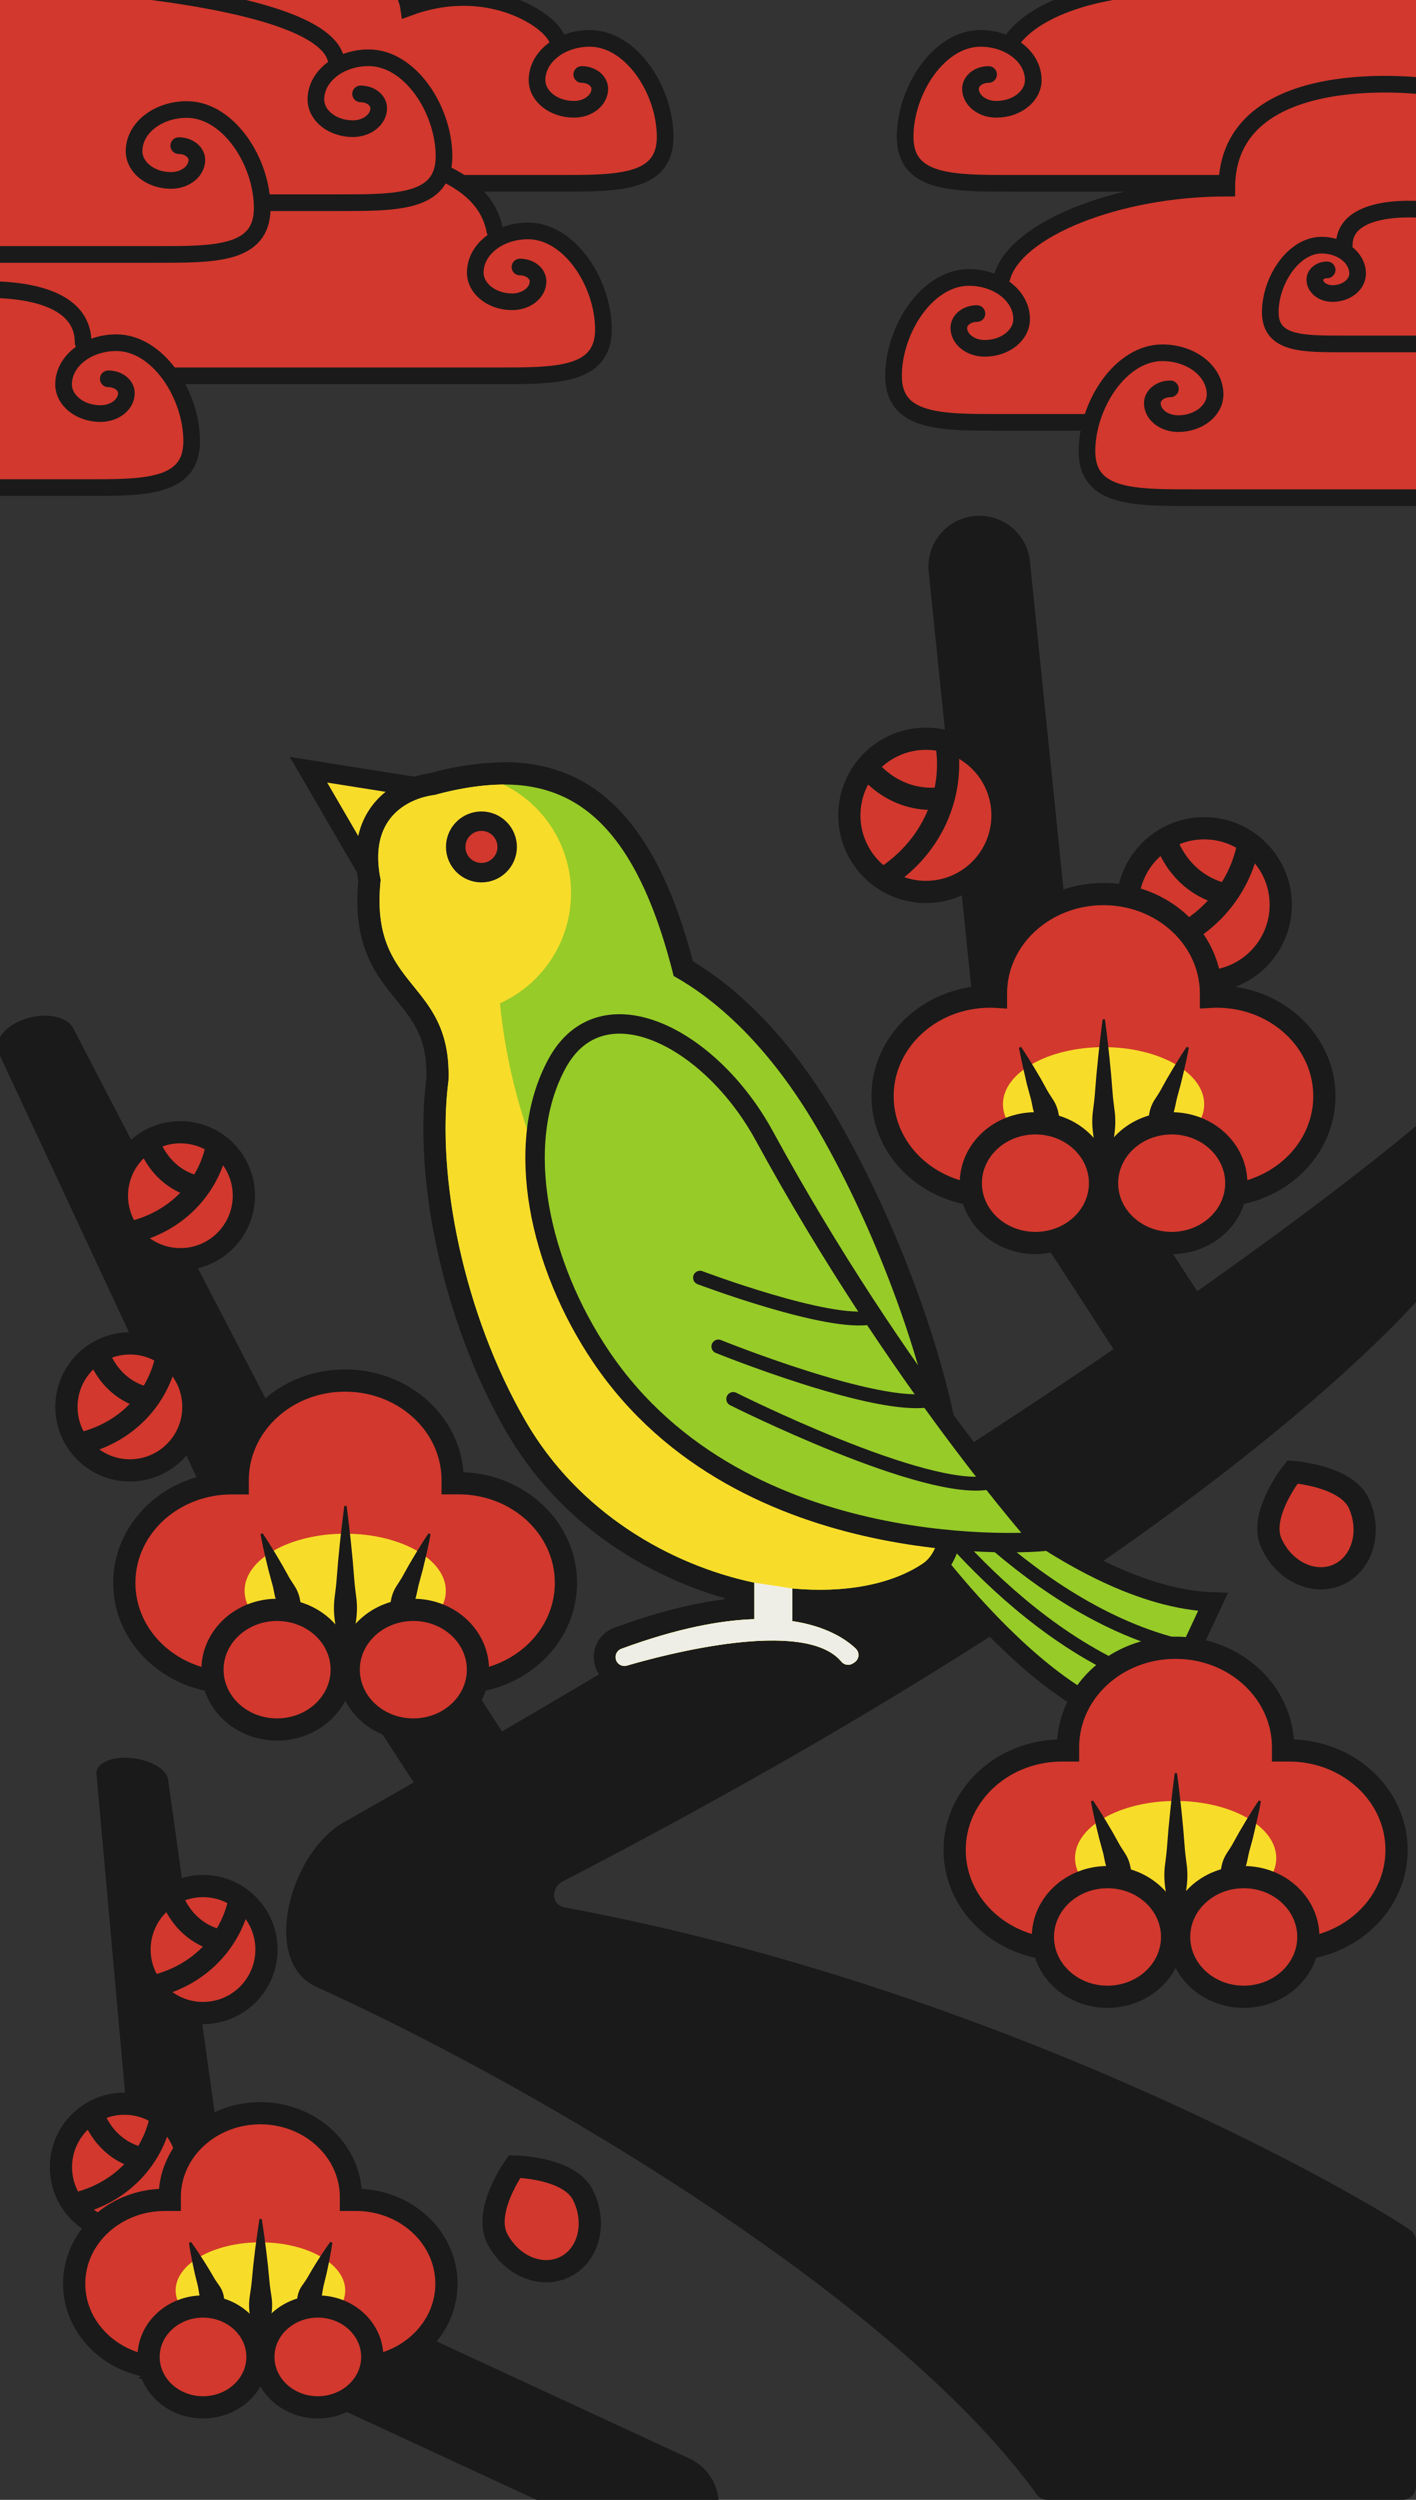 <svg id="svg165" version="1.1" viewBox="0 0 510 900" height="900" width="510" xmlns="http://www.w3.org/2000/svg">
  <rect x="0" y="0" width="510" height="900" fill="#333333" stroke="none"/>
  
  <defs id="defs7">
    <style id="style2">.a,.e,.i,.n{fill:none;}.b,.d,.m,.p{fill:#d2382d;}.b,.d,.e,.g,.h,.i,.m,.n,.o{stroke:#1a1a1a;}.b,.n{stroke-linecap:round;}.b,.d,.e,.g,.h,.i,.m,.n{stroke-miterlimit:10;}.b{stroke-width:6px;}.c{fill:#1a1a1a;}.d,.e{stroke-width:8px;}.f,.g{fill:#f8dc2a;}.g,.h,.m{stroke-width:7px;}.h,.j{fill:#97CB28;}.i,.n{stroke-width:5px;}.k{clip-path:url(#a);}.l,.o{fill:#EFEEE6;}.o,.p{stroke-miterlimit:2;}.o{stroke-width:15px;}.p{stroke:#d2382d;stroke-width:12px;}</style>
    <clipPath id="a">
      <path id="path4" d="M294.79,407.06c-15.55-26.94-33.79-45.44-52.16-55.68-16.67-66.77-46.35-75.85-86.16-65.15,0,0-25.25,2-19.35,30.55-4.27,40.08,25.59,35.38,24.43,72.13C157,424,167.31,473.52,189.24,511.49c18.91,32.77,51.68,51.8,82.45,58.3v13.14c-12.18.39-27.82,3.28-47.8,10.64a3.19,3.19,0,0,0,2,6.06c12.86-3.77,63.77-17.39,77.13-1.43a3.12,3.12,0,0,0,4.09.7l.6-.38a3.18,3.18,0,0,0,.5-5c-3.35-3.2-10.32-8-22.84-9.9V571.88c18.67,1.74,35.64-1.35,47-9C351.75,549.87,328.39,465.27,294.79,407.06Z" class="a"></path>
    </clipPath>
  </defs>
  <title id="title9">20</title>
  <path id="path11" d="M209.52,26.82c3.6,0,6.51,2.31,6.51,5.16,0,4.07-4.16,7.37-9.31,7.37-7.34,0-13.3-4.71-13.3-10.53,0-8.3,8.51-15,19-15,15,0,27.15,18.77,27.15,35.49,0,16.95-17.36,16.69-38.78,16.69H-12.46V-34.9s154.27-.37,159.64,37.63c27.84-10.29,50.14,3.79,53.3,11" class="b"></path>
  <path id="path13" d="M356.06,26.82c-3.6,0-6.52,2.31-6.52,5.16,0,4.07,4.17,7.37,9.31,7.37,7.35,0,13.3-4.71,13.3-10.53,0-8.3-8.51-15-19-15-15,0-27.15,18.77-27.15,35.49C326,66.22,343.37,66,364.78,66H518V-24.9s-69.18-4.91-84.75,21c-27-3.13-57.23,3.86-68.2,17.7" class="b"></path>
  <path id="path15" d="M351.86,112.89c-3.6,0-6.52,2.31-6.52,5.15,0,4.07,4.17,7.37,9.32,7.37,7.34,0,13.3-4.71,13.3-10.52,0-8.31-8.51-15-19-15-15,0-27.14,18.77-27.14,35.48,0,16.95,17.36,16.69,38.78,16.69H513.84V31.16s-72-9.7-72,36.56c-39.53,0-76.3,15-80.94,32.13" class="b"></path>
  <path id="path17" d="M421.54,140c-3.6,0-6.51,2.31-6.51,5.15,0,4.07,4.16,7.37,9.31,7.37,7.34,0,13.3-4.71,13.3-10.52,0-8.31-8.51-15-19-15-15,0-27.15,18.77-27.15,35.48,0,17,17.36,16.69,38.78,16.69h84.25V108.25" class="b"></path>
  <path id="path19" d="M478,97.16c-2.45,0-4.44,1.58-4.44,3.52,0,2.77,2.84,5,6.35,5,5,0,9.06-3.21,9.06-7.17,0-5.66-5.8-10.25-12.95-10.25-10.22,0-18.5,12.79-18.5,24.18,0,11.55,11.83,11.38,26.43,11.38h29.48V75.54s-29.27-3.24-29.27,12.74" class="b"></path>
  <path id="path21" d="M187.27,96.13c3.6,0,6.52,2.31,6.52,5.15,0,4.07-4.17,7.37-9.31,7.37-7.35,0-13.3-4.71-13.3-10.52,0-8.31,8.5-15,19-15,15,0,27.15,18.77,27.15,35.48,0,17-17.37,16.69-38.78,16.69H-4.71V64.4s173-35.13,182.94,18.69" class="b"></path>
  <path id="path23" d="M129.88,33.8c3.6,0,6.52,2.31,6.52,5.16,0,4.07-4.17,7.37-9.31,7.37-7.35,0-13.31-4.71-13.31-10.53,0-8.3,8.51-15,19-15,15,0,27.14,18.77,27.14,35.49,0,17-17.36,16.69-38.78,16.69H-7.1V-7.92S113-4.63,120.84,20.76" class="b"></path>
  <path id="path25" d="M64.38,52.43c3.6,0,6.52,2.31,6.52,5.16,0,4.07-4.17,7.37-9.31,7.37-7.35,0-13.3-4.72-13.3-10.53,0-8.31,8.51-15,19-15,15,0,27.15,18.77,27.15,35.49,0,17-17.37,16.69-38.78,16.69H-7.6V20.71" class="b"></path>
  <path id="path27" d="M39,136.38c3.6,0,6.52,2.31,6.52,5.16,0,4.07-4.17,7.36-9.32,7.36-7.34,0-13.3-4.71-13.3-10.52,0-8.31,8.51-15,19-15,15,0,27.14,18.77,27.14,35.48,0,17-17.36,16.69-38.78,16.69H-13V104.65s42.94-4.75,42.94,18.69" class="b"></path>
  <path id="path29" d="M507.91,802.83c-17.83-12.33-147.29-87-304.48-116.11-4.94-.92-5.15-7.09-.68-9.4,254.1-131.76,317.56-220.71,317.56-220.71l-1.28-59s-24.9,22.9-87.83,67.26l-34.81-53.61a18.15,18.15,0,0,0-4.51-4.76L371,202.57a18.33,18.33,0,1,0-36.46,3.73l21.31,208.08a18.27,18.27,0,0,0,8.05,13.37,18.74,18.74,0,0,0,1.75,3.46l35.41,54.53c-52.21,35.55-124.11,81.58-220.25,137.6l-34.89-53.73a18.32,18.32,0,0,0-25.35-5.39h0a18.32,18.32,0,0,0-5.39,25.35L149,641.71q-12.36,7.1-25.2,14.37c-19.37,11-30.09,50.08-9.8,59.27C194,751.59,322.7,827.8,373.35,898a4.84,4.84,0,0,0,3.92,2H505.13a4.87,4.87,0,0,0,4.87-4.87v-88.3A4.86,4.86,0,0,0,507.91,802.83Z" class="c"></path>
  <path id="path31" d="M248.24,885.08,141,835.41a18.32,18.32,0,0,0-24.33,8.93h0a18.31,18.31,0,0,0,8.93,24.33l107.26,49.68a18.33,18.33,0,0,0,15.4-33.27Z" class="c"></path>
  <path id="path33" d="M60.54,640.73c-.42-3.78-6.52-7.28-13.64-7.84S34.34,635,34.75,638.73L49.69,805.42c.41,3.78,9.09,1.54,16.21,2.09h0c7.12.55,17.71-1.06,17.3-4.84Z" class="c"></path>
  <path id="path35" d="M26.42,370.3c-2.13-4.37-9.87-5.94-17.29-3.5s-11.71,8-9.58,12.33L90.21,573.47c2.13,4.38,9.85-2.11,17.27-4.55h0c7.42-2.44,17.36-9,15.23-13.37Z" class="c"></path>
  <circle id="circle37" r="22.86" cy="780.22" cx="44.81" class="d"></circle>
  <path id="path39" d="M33.25,760.49s3.72,14,19,16.85" class="e"></path>
  <path id="path41" d="M58.07,761.59c-2.31,13.75-13.12,27.92-31.83,32" class="e"></path>
  <path id="path43" d="M128.18,792c-.6,0-1.19,0-1.79,0,0-.31,0-.63,0-1,0-16.68-14.61-30.2-32.62-30.2s-32.63,13.52-32.63,30.2c0,.32,0,.64,0,1-.6,0-1.19,0-1.79,0-18,0-32.63,13.52-32.63,30.19s14.61,30.2,32.63,30.2a34.25,34.25,0,0,0,18-5,34.87,34.87,0,0,0,32.81,0,34.25,34.25,0,0,0,18,5c18,0,32.63-13.52,32.63-30.2S146.2,792,128.18,792Z" class="d"></path>
  <ellipse id="ellipse45" ry="17.32" rx="30.54" cy="824.6" cx="93.8" class="f"></ellipse>
  <path id="path47" d="M93.5,844a24.1,24.1,0,0,1-2.43-5.64,36.37,36.37,0,0,1-1.17-5.63,21.3,21.3,0,0,1,0-5.64c.27-1.88.59-3.76.76-5.64l.54-5.64.66-5.64c.49-3.76,1-7.52,1.6-11.28h.8c.63,3.76,1.11,7.52,1.6,11.28l.66,5.64.54,5.64c.17,1.88.49,3.76.76,5.64a21.3,21.3,0,0,1,0,5.64,35.24,35.24,0,0,1-1.17,5.63A24.1,24.1,0,0,1,94.3,844Z" class="c"></path>
  <path id="path49" d="M79.31,835.08a14,14,0,0,1-3.66-2.54,16.72,16.72,0,0,1-2.49-3,9.4,9.4,0,0,1-1.36-3.47c-.23-1.25-.39-2.53-.7-3.74l-.91-3.66L69.4,815c-.48-2.49-1-5-1.32-7.52l.74-.3c1.52,2.07,2.9,4.19,4.29,6.31l2,3.21L77,819.9c.62,1.09,1.4,2.12,2.1,3.17a9.5,9.5,0,0,1,1.45,3.44,16.59,16.59,0,0,1,.31,3.9,13.78,13.78,0,0,1-.84,4.37Z" class="c"></path>
  <path id="path51" d="M107.76,834.78a13.54,13.54,0,0,1-.85-4.37,16.58,16.58,0,0,1,.32-3.9,9.31,9.31,0,0,1,1.44-3.44c.71-1.05,1.49-2.08,2.11-3.17l1.9-3.25,2-3.21c1.39-2.12,2.76-4.24,4.29-6.31l.74.3c-.35,2.54-.85,5-1.33,7.52l-.79,3.7-.9,3.66c-.32,1.21-.48,2.49-.7,3.74a9.42,9.42,0,0,1-1.37,3.47,16.72,16.72,0,0,1-2.49,3,13.92,13.92,0,0,1-3.65,2.54Z" class="c"></path>
  <ellipse id="ellipse53" ry="18.15" rx="19.61" cy="848.54" cx="73.12" class="d"></ellipse>
  <ellipse id="ellipse55" ry="18.15" rx="19.61" cy="848.54" cx="114.47" class="d"></ellipse>
  <circle id="circle57" r="27.58" cy="325.77" cx="433.71" class="d"></circle>
  <path id="path59" d="M419.77,302s4.48,16.87,22.94,20.33" class="e"></path>
  <path id="path61" d="M449.71,303.31c-2.79,16.58-15.83,33.68-38.4,38.56" class="e"></path>
  <circle id="circle63" r="27.58" cy="293.54" cx="333.49" class="d"></circle>
  <path id="path65" d="M312.18,276s10,14.28,28.55,11.14" class="e"></path>
  <path id="path67" d="M340.73,266.93c3.12,16.52-3.2,37.08-22.69,49.46" class="e"></path>
  <path id="path69" d="M438.28,358.81q-1.08,0-2.13.06c0-.38,0-.76,0-1.14,0-19.79-17.33-35.84-38.71-35.84s-38.72,16.05-38.72,35.84c0,.38,0,.76,0,1.14q-1-.06-2.13-.06c-21.38,0-38.71,16.05-38.71,35.84s17.33,35.83,38.71,35.83A40.77,40.77,0,0,0,378,424.54a41.34,41.34,0,0,0,38.93,0,40.8,40.8,0,0,0,21.35,5.94c21.38,0,38.71-16,38.71-35.83S459.66,358.81,438.28,358.81Z" class="d"></path>
  <ellipse id="ellipse71" ry="20.56" rx="36.24" cy="397.55" cx="397.47" class="f"></ellipse>
  <path id="path73" d="M397.19,420.52a32.17,32.17,0,0,1-2.43-6.69,50.83,50.83,0,0,1-1.17-6.7,29.93,29.93,0,0,1,0-6.69c.27-2.23.59-4.46.76-6.69l.54-6.69.66-6.69c.49-4.47,1-8.93,1.6-13.39h.8c.63,4.46,1.11,8.92,1.6,13.39l.66,6.69.54,6.69c.17,2.23.49,4.46.76,6.69a29.93,29.93,0,0,1,0,6.69,49.24,49.24,0,0,1-1.17,6.7,31.07,31.07,0,0,1-2.43,6.69Z" class="c"></path>
  <path id="path75" d="M380.34,410a16.65,16.65,0,0,1-3.91-3.19,23.11,23.11,0,0,1-2.76-3.66A13.44,13.44,0,0,1,372,399c-.31-1.47-.55-3-1-4.39l-1.16-4.31L368.86,386c-.65-2.92-1.32-5.83-1.85-8.8l.74-.3c1.7,2.49,3.25,5,4.82,7.6l2.28,3.85,2.16,3.9c.71,1.31,1.58,2.55,2.37,3.82a13.2,13.2,0,0,1,1.71,4.08,23.2,23.2,0,0,1,.57,4.54,16.68,16.68,0,0,1-.58,5Z" class="c"></path>
  <path id="path77" d="M414.1,409.66a17,17,0,0,1-.58-5,22.47,22.47,0,0,1,.58-4.54,13.18,13.18,0,0,1,1.7-4.08c.8-1.27,1.67-2.51,2.37-3.82l2.17-3.9,2.27-3.85c1.57-2.55,3.12-5.11,4.82-7.6l.74.3c-.52,3-1.19,5.88-1.85,8.8l-1.05,4.35-1.17,4.31c-.4,1.43-.64,2.92-1,4.39a13.19,13.19,0,0,1-1.63,4.11,22.45,22.45,0,0,1-2.75,3.66,16.92,16.92,0,0,1-3.92,3.19Z" class="c"></path>
  <ellipse id="ellipse79" ry="21.54" rx="23.27" cy="425.96" cx="372.93" class="d"></ellipse>
  <ellipse id="ellipse81" ry="21.54" rx="23.27" cy="425.96" cx="422" class="d"></ellipse>
  <circle id="circle83" r="22.86" cy="701.87" cx="73.12" class="d"></circle>
  <path id="path85" d="M61.56,682.15s3.72,14,19,16.85" class="e"></path>
  <path id="path87" d="M86.38,683.25c-2.31,13.74-13.12,27.92-31.82,32" class="e"></path>
  <circle id="circle89" r="22.86" cy="506.51" cx="46.79" class="d"></circle>
  <path id="path91" d="M35.24,486.78s3.72,14,19,16.85" class="e"></path>
  <path id="path93" d="M60.05,487.88c-2.3,13.75-13.12,27.92-31.82,32" class="e"></path>
  <path id="path95" d="M165.15,534c-.72,0-1.43,0-2.13,0,0-.37,0-.75,0-1.13,0-19.79-17.33-35.84-38.72-35.84S85.62,513.11,85.62,532.9c0,.38,0,.76,0,1.13-.7,0-1.41,0-2.13,0-21.38,0-38.71,16-38.71,35.84s17.33,35.83,38.71,35.83a40.8,40.8,0,0,0,21.35-5.94,41.41,41.41,0,0,0,38.93,0,40.8,40.8,0,0,0,21.35,5.94c21.38,0,38.71-16,38.71-35.83S186.53,534,165.15,534Z" class="d"></path>
  <ellipse id="ellipse97" ry="20.56" rx="36.24" cy="572.72" cx="124.33" class="f"></ellipse>
  <path id="path99" d="M124.06,595.69a31.89,31.89,0,0,1-2.43-6.7,48.83,48.83,0,0,1-1.17-6.69,29.93,29.93,0,0,1,0-6.69c.27-2.23.59-4.46.76-6.69l.54-6.7.66-6.69c.49-4.46,1-8.92,1.6-13.38h.8c.63,4.46,1.11,8.92,1.6,13.38l.66,6.69.54,6.7c.17,2.23.49,4.46.76,6.69a29.93,29.93,0,0,1,0,6.69,48.83,48.83,0,0,1-1.17,6.69,31.89,31.89,0,0,1-2.43,6.7Z" class="c"></path>
  <path id="path101" d="M107.21,585.13a17.18,17.18,0,0,1-3.92-3.19,22.45,22.45,0,0,1-2.75-3.66,13.49,13.49,0,0,1-1.63-4.12c-.31-1.46-.55-3-1-4.38l-1.16-4.31-1.06-4.35c-.65-2.92-1.32-5.83-1.85-8.8l.74-.3c1.7,2.49,3.25,5.05,4.82,7.6l2.27,3.85,2.17,3.9c.71,1.3,1.58,2.54,2.37,3.81a13,13,0,0,1,1.7,4.09,22.38,22.38,0,0,1,.58,4.54,16.68,16.68,0,0,1-.58,5Z" class="c"></path>
  <path id="path103" d="M141,584.83a16.68,16.68,0,0,1-.58-5,22.38,22.38,0,0,1,.58-4.54,13.23,13.23,0,0,1,1.7-4.09c.79-1.27,1.66-2.51,2.37-3.81l2.17-3.9,2.27-3.85c1.57-2.55,3.12-5.11,4.82-7.6l.74.3c-.53,3-1.19,5.88-1.85,8.8l-1.05,4.35L151,569.78c-.4,1.42-.65,2.92-1,4.38a13.24,13.24,0,0,1-1.63,4.12,22.45,22.45,0,0,1-2.75,3.66,17.18,17.18,0,0,1-3.92,3.19Z" class="c"></path>
  <ellipse id="ellipse105" ry="21.54" rx="23.27" cy="601.12" cx="99.8" class="d"></ellipse>
  <ellipse id="ellipse107" ry="21.54" rx="23.27" cy="601.12" cx="148.87" class="d"></ellipse>
  <path id="path109" d="M457.85,555.42c-4.51-10.21,7.67-25.48,7.67-25.48s19.48,1.3,24,11.52,1.07,21.62-7.67,25.48S462.35,565.64,457.85,555.42Z" class="d"></path>
  <path id="path111" d="M179.06,805.86c-5.05-10,6.28-25.86,6.28-25.86s19.53.24,24.58,10.19,2.25,21.54-6.28,25.86S184.12,815.81,179.06,805.86Z" class="d"></path>
  <circle id="circle113" r="22.86" cy="430.48" cx="64.97" class="d"></circle>
  <path id="path115" d="M53.41,410.76s3.72,14,19,16.85" class="e"></path>
  <path id="path117" d="M78.23,411.86c-2.31,13.75-13.12,27.92-31.83,32" class="e"></path>
  <polygon id="polygon119" points="111.11 277.13 131.41 312.04 151 283.45 111.11 277.13" class="g"></polygon>
  <path id="path121" d="M327.4,514S385.87,575,436.88,576.76L416,621.38c-42.72-3.27-92.67-77.76-92.67-77.76Z" class="h"></path>
  <path id="path123" d="M326.26,522.24s44.93,59.6,102.77,71.27" class="i"></path>
  <path id="path125" d="M325,531.24s41.4,62.11,98.47,77.11" class="i"></path>
  <path id="path127" d="M225,603.75a7.18,7.18,0,0,1-2.47-13.93c16.72-6.17,31.89-9.75,45.18-10.69V573c-35.05-8.28-64.79-29.84-81.92-59.51-21.68-37.56-33-87.72-28.21-124.9.46-16-5.41-23.22-11.62-30.9-7.06-8.72-15.05-18.6-12.86-40.71-2-10-.58-18.21,4.08-24.43,6.28-8.38,16.38-10,18.57-10.27a100.68,100.68,0,0,1,25.81-3.84c15.71,0,28.41,5.32,38.83,16.25,10.91,11.46,19.33,29.16,25.72,54.06,19.36,11.25,37.36,30.68,52.16,56.31,16.49,28.56,31.1,64.4,39.08,95.88,6.26,24.73,10.88,56.13-2.73,65.27-9.87,6.63-23.46,10.14-39.29,10.14h0c-2,0-3.95-.06-5.95-.17v4.1c11.17,2.26,17.87,6.8,21.6,10.37a7.18,7.18,0,0,1-1.11,11.24l-.59.38a7,7,0,0,1-3.78,1.11,7.22,7.22,0,0,1-5.54-2.61c-3.36-4-10.89-6.15-21.76-6.15-19.45,0-44.09,6.77-51.18,8.84A7,7,0,0,1,225,603.75Z" class="j"></path>
  <path id="path129" d="M181.54,282.44c27.32,0,48.13,17.05,61.09,68.94,18.37,10.24,36.61,28.74,52.16,55.68,33.6,58.21,57,142.81,37.58,155.83-9.31,6.25-22.38,9.46-37.06,9.46q-4.87,0-9.95-.47v11.76c12.52,1.85,19.49,6.7,22.84,9.9a3.18,3.18,0,0,1-.5,5l-.6.38a2.92,2.92,0,0,1-1.62.48A3.25,3.25,0,0,1,303,598.2c-4.71-5.63-14.09-7.58-24.83-7.58-19.7,0-44,6.57-52.3,9a3.5,3.5,0,0,1-.9.13,3.19,3.19,0,0,1-1.09-6.19c20-7.36,35.62-10.25,47.8-10.64V569.79c-30.77-6.5-63.54-25.53-82.45-58.3-21.93-38-32.28-87.47-27.69-122.58,1.16-36.75-28.7-32.05-24.43-72.13-5.9-28.51,19.35-30.55,19.35-30.55a97.32,97.32,0,0,1,25.07-3.79m0-8a104.23,104.23,0,0,0-26.56,3.9c-3.26.42-14,2.47-21,11.81-5.27,7-6.92,16.12-4.92,27-2.16,23.34,6.3,33.8,13.79,43,6.19,7.66,11.1,13.73,10.73,28.07-4.83,38,6.7,89,28.75,127.21a125.56,125.56,0,0,0,39.25,41.64A140,140,0,0,0,262,575.66c-12.31,1.44-26,4.93-40.85,10.4a11.19,11.19,0,0,0,7,21.24c7-2,31.14-8.68,50.06-8.68,9.38,0,16.19,1.72,18.7,4.72a11.19,11.19,0,0,0,8.6,4,11,11,0,0,0,5.93-1.74l.6-.38a11.18,11.18,0,0,0,1.71-17.5,40.82,40.82,0,0,0-11.59-7.63c13.74-.89,25.63-4.51,34.7-10.6,12.48-8.38,13.95-31.79,4.37-69.58-8.06-31.8-22.82-68-39.48-96.89-14.78-25.6-32.76-45.2-52.17-56.91-12.89-48.9-34.56-71.71-68-71.71Z" class="c"></path>
  <path id="path131" d="M464.24,630.2c-.72,0-1.43,0-2.13,0,0-.38,0-.75,0-1.13,0-19.8-17.33-35.84-38.71-35.84s-38.72,16-38.72,35.84c0,.38,0,.75,0,1.13-.7,0-1.41,0-2.13,0-21.38,0-38.71,16-38.71,35.83s17.33,35.84,38.71,35.84A40.77,40.77,0,0,0,404,695.93a41.41,41.41,0,0,0,38.93,0,40.8,40.8,0,0,0,21.35,5.94c21.38,0,38.71-16,38.71-35.84S485.62,630.2,464.24,630.2Z" class="d"></path>
  <ellipse id="ellipse133" ry="20.56" rx="36.24" cy="668.94" cx="423.43" class="f"></ellipse>
  <path id="path135" d="M423.15,691.9a31.56,31.56,0,0,1-2.42-6.69,48.87,48.87,0,0,1-1.18-6.69,29.93,29.93,0,0,1,0-6.69c.27-2.23.59-4.47.76-6.7l.54-6.69.66-6.69c.49-4.46,1-8.92,1.6-13.38h.8c.63,4.46,1.11,8.92,1.6,13.38l.66,6.69.54,6.69c.17,2.23.49,4.47.76,6.7a29.93,29.93,0,0,1,0,6.69,47.36,47.36,0,0,1-1.17,6.69A31.07,31.07,0,0,1,424,691.9Z" class="c"></path>
  <path id="path137" d="M406.3,681.35a16.9,16.9,0,0,1-3.91-3.19,23.11,23.11,0,0,1-2.76-3.66,13.59,13.59,0,0,1-1.63-4.12c-.31-1.46-.55-3-1-4.39l-1.16-4.3-1.06-4.35c-.65-2.92-1.32-5.83-1.85-8.81l.74-.3c1.7,2.5,3.25,5,4.82,7.6l2.28,3.86,2.16,3.89c.71,1.31,1.58,2.55,2.37,3.82a13.26,13.26,0,0,1,1.71,4.09,23,23,0,0,1,.57,4.54,16.62,16.62,0,0,1-.58,5Z" class="c"></path>
  <path id="path139" d="M440.06,681a17.28,17.28,0,0,1-.58-5,22.29,22.29,0,0,1,.58-4.54,13.23,13.23,0,0,1,1.7-4.09c.8-1.27,1.67-2.51,2.37-3.82l2.17-3.89,2.28-3.86c1.56-2.55,3.11-5.1,4.81-7.6l.74.3c-.52,3-1.19,5.89-1.85,8.81l-1,4.35-1.17,4.3c-.4,1.43-.64,2.93-1,4.39a13.34,13.34,0,0,1-1.63,4.12,22.45,22.45,0,0,1-2.75,3.66,17.18,17.18,0,0,1-3.92,3.19Z" class="c"></path>
  <ellipse id="ellipse141" ry="21.54" rx="23.27" cy="697.34" cx="398.89" class="d"></ellipse>
  <ellipse id="ellipse143" ry="21.54" rx="23.27" cy="697.34" cx="447.96" class="d"></ellipse>
  <g id="g149" clip-path="url(#a)" class="k">
    <path id="path145" d="M205.41,441.1c-18.18-31.18-23.68-62.73-25.33-79.9a43.54,43.54,0,1,0-40.59-2.48l-14.77,3.95,39.76,250,146.18,8.71,46.19-66.33S232.31,487.22,205.41,441.1Z" class="f"></path>
    <polygon id="polygon147" points="271.69 569.79 285.36 571.88 324.66 591.65 321.26 609.83 207.2 612.03 208 581.07 271.69 569.79" class="l"></polygon>
  </g>
  <circle id="circle151" r="9.27" cy="304.91" cx="173.4" class="m"></circle>
  <path id="path153" d="M275.32,409c47.85,87.83,99.87,146,99.87,146s-107.34,9.52-158.68-66.54c-22.21-32.9-31.86-76.28-15.85-105.61S255.8,373.19,275.32,409Z" class="h"></path>
  <path id="path155" d="M252.13,460s46.48,17.56,61.83,14.3" class="n"></path>
  <path id="path157" d="M258.74,484.77S316.3,508.05,335.27,504" class="n"></path>
  <path id="path159" d="M264.09,503.67s69.76,35,92.54,30" class="n"></path>
</svg>
